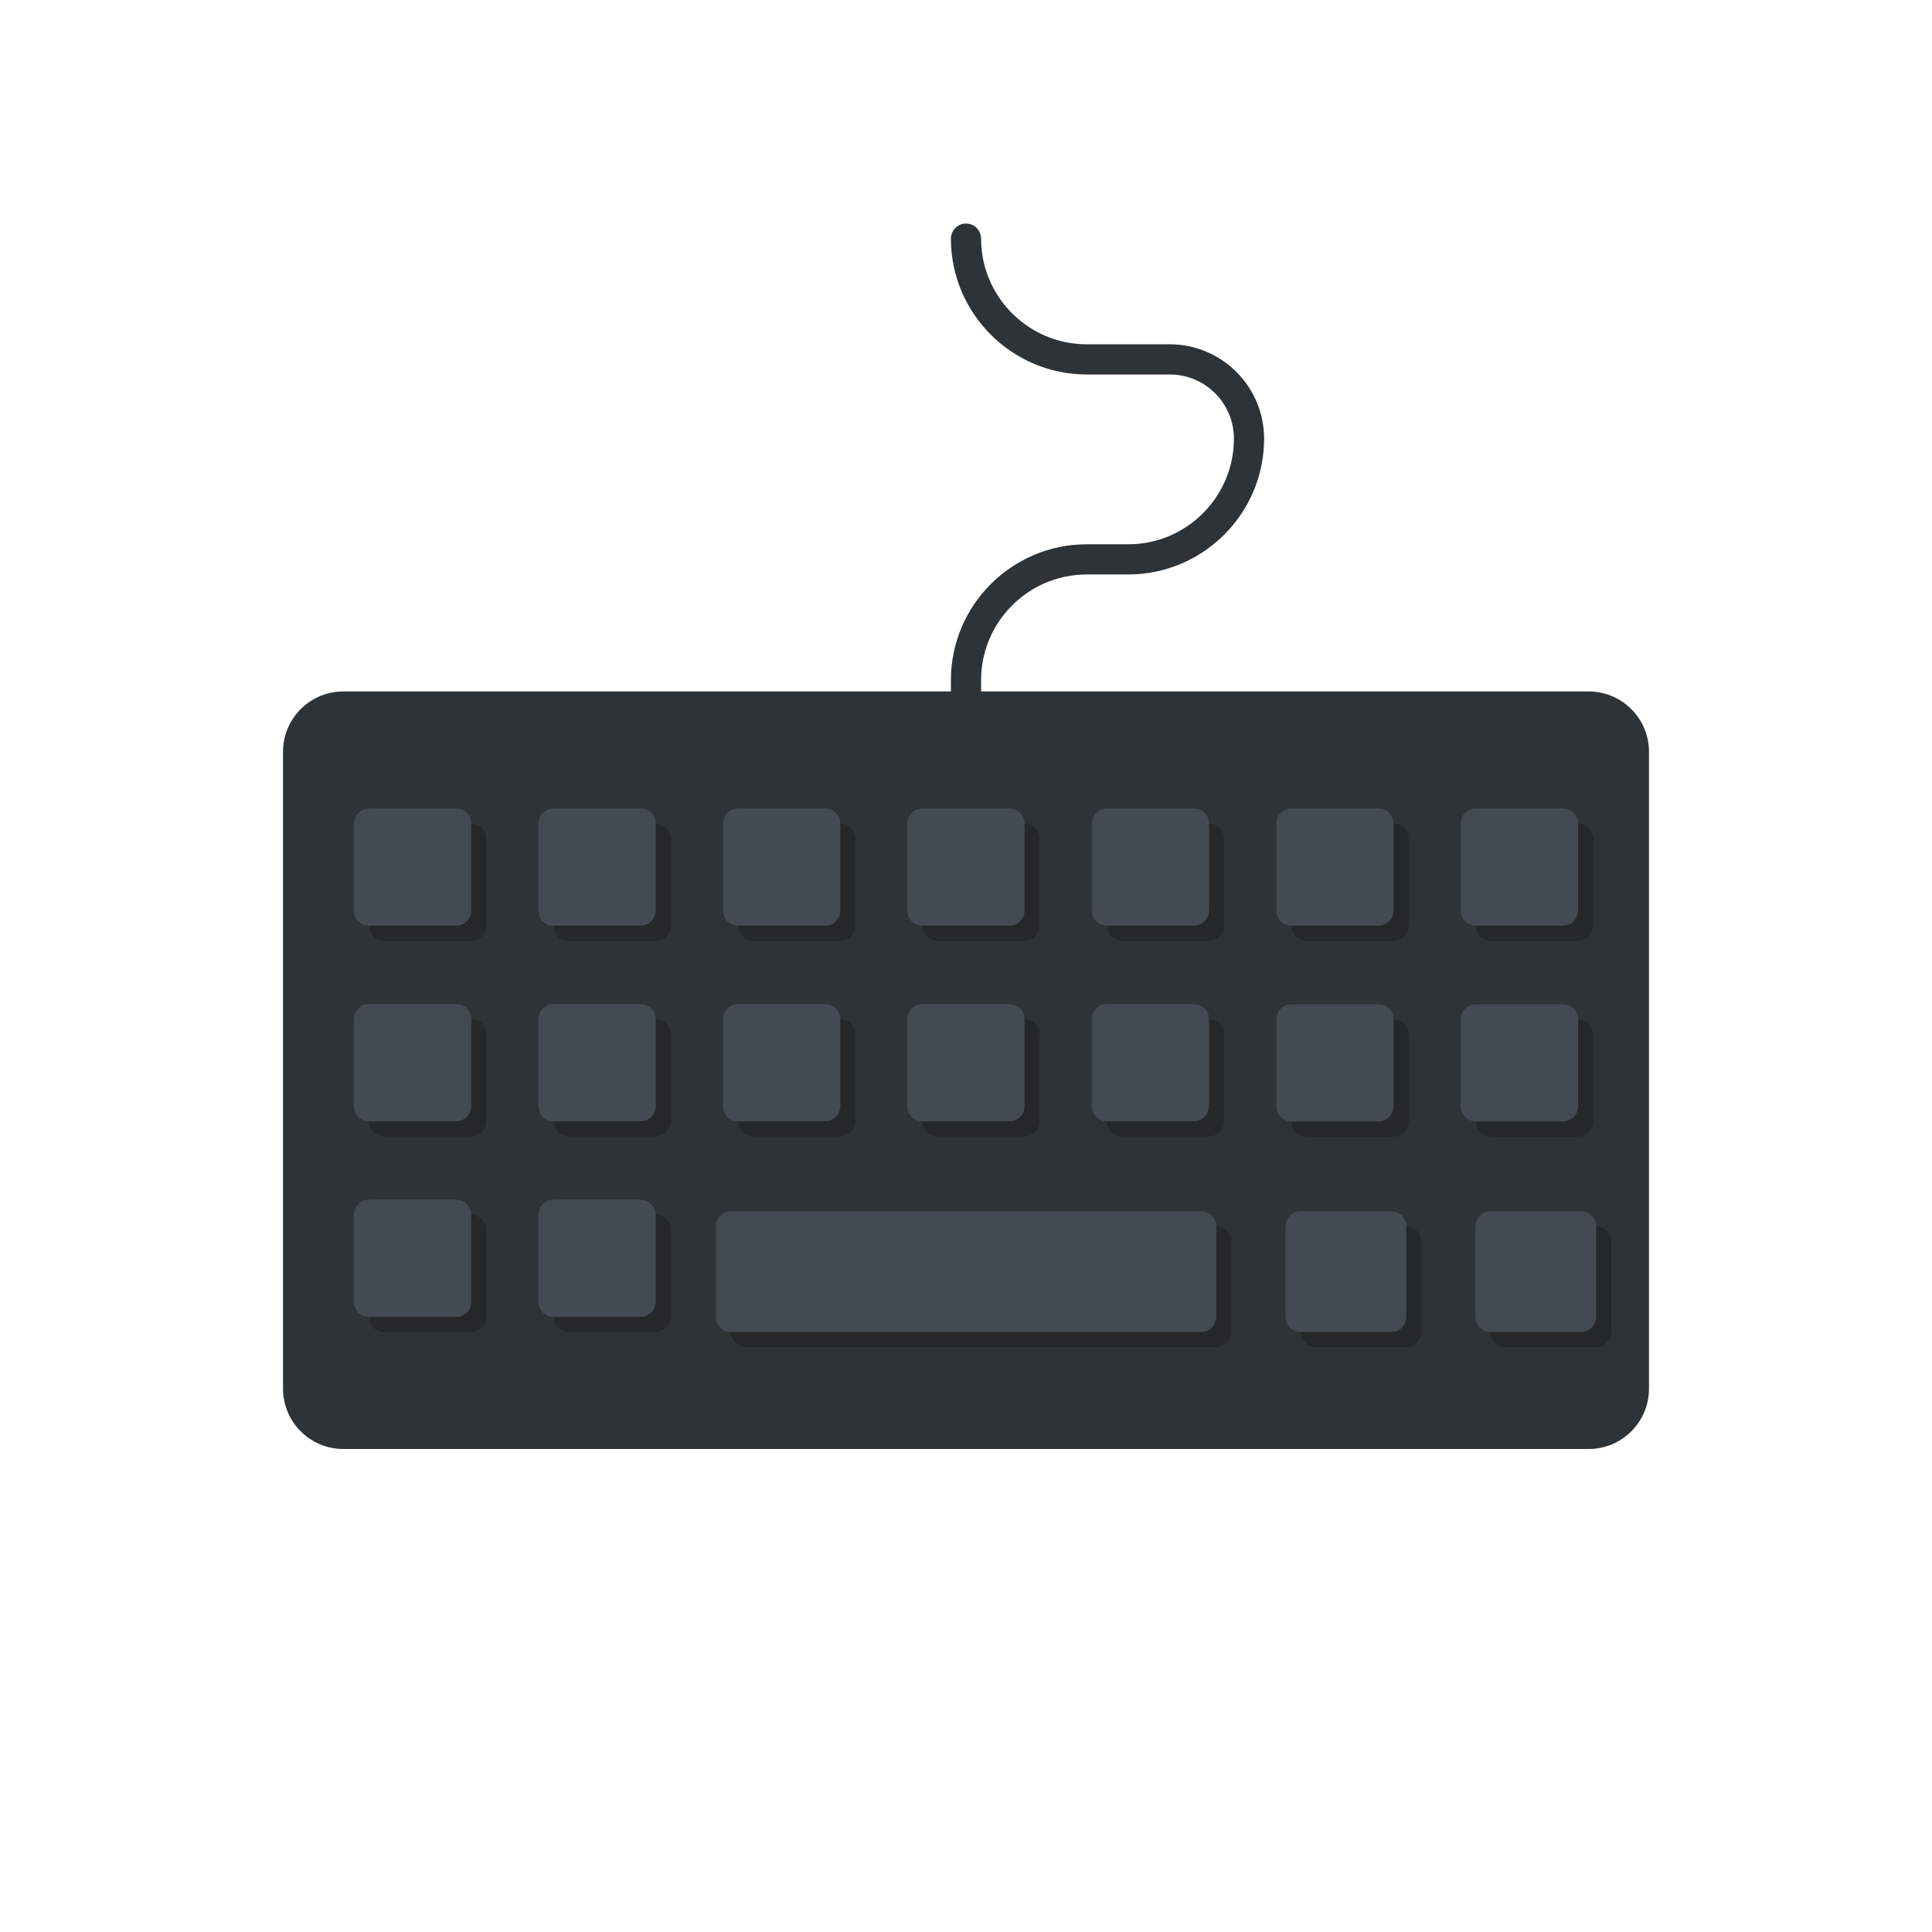 <svg enable-background="new 0 0 128 128" height="512" viewBox="0 0 128 128" width="512" xmlns="http://www.w3.org/2000/svg"><g id="Layer_23"><path d="m83.75 29.06c0 4.96-4.04 9-9 9h-2.75c-3.86 0-7 3.14-7 7v1.75h-2v-1.75c0-4.96 4.04-9 9-9h2.75c3.86 0 7-3.14 7-7 0-2.35-1.91-4.25-4.25-4.25h-5.5c-4.96 0-9-4.04-9-9 0-.55.45-1 1-1s1 .45 1 1c0 3.86 3.14 7 7 7h5.5c3.44 0 6.25 2.8 6.25 6.25z" fill="#2e3338"/><path d="m109.25 49.81v42.19c0 2.21-1.79 4-4 4h-82.5c-2.21 0-4-1.79-4-4v-42.19c0-2.21 1.79-4 4-4h82.5c2.21 0 4 1.79 4 4z" fill="#2e3338"/><g fill="#24282b"><path d="m68.88 55.56v5.77c0 .55-.45 1-1 1h-5.77c-.55 0-1-.45-1-1v-5.77c0-.55.45-1 1-1h5.77c.56 0 1 .45 1 1z"/><path d="m56.67 55.56v5.77c0 .55-.45 1-1 1h-5.77c-.55 0-1-.45-1-1v-5.77c0-.55.45-1 1-1h5.77c.55 0 1 .45 1 1z"/><path d="m44.44 55.56v5.77c0 .55-.45 1-1 1h-5.77c-.55 0-1-.45-1-1v-5.77c0-.55.45-1 1-1h5.77c.55 0 1 .45 1 1z"/><path d="m32.22 55.56v5.77c0 .55-.45 1-1 1h-5.77c-.55 0-1-.45-1-1v-5.77c0-.55.45-1 1-1h5.77c.56 0 1 .45 1 1z"/><path d="m81.1 55.56v5.77c0 .55-.45 1-1 1h-5.77c-.55 0-1-.45-1-1v-5.77c0-.55.45-1 1-1h5.77c.55 0 1 .45 1 1z"/><path d="m93.33 55.56v5.77c0 .55-.45 1-1 1h-5.77c-.55 0-1-.45-1-1v-5.77c0-.55.45-1 1-1h5.77c.55 0 1 .45 1 1z"/><path d="m105.55 55.56v5.77c0 .55-.45 1-1 1h-5.77c-.55 0-1-.45-1-1v-5.77c0-.55.45-1 1-1h5.77c.55 0 1 .45 1 1z"/><path d="m68.88 68.52v5.77c0 .55-.45 1-1 1h-5.77c-.55 0-1-.45-1-1v-5.77c0-.55.45-1 1-1h5.77c.56 0 1 .44 1 1z"/><path d="m56.67 68.52v5.77c0 .55-.45 1-1 1h-5.77c-.55 0-1-.45-1-1v-5.77c0-.55.45-1 1-1h5.77c.55 0 1 .44 1 1z"/><path d="m44.44 68.52v5.77c0 .55-.45 1-1 1h-5.77c-.55 0-1-.45-1-1v-5.77c0-.55.45-1 1-1h5.77c.55 0 1 .44 1 1z"/><path d="m32.22 68.52v5.77c0 .55-.45 1-1 1h-5.77c-.55 0-1-.45-1-1v-5.77c0-.55.45-1 1-1h5.77c.56 0 1 .44 1 1z"/><path d="m81.1 68.52v5.77c0 .55-.45 1-1 1h-5.77c-.55 0-1-.45-1-1v-5.77c0-.55.45-1 1-1h5.77c.55 0 1 .44 1 1z"/><path d="m93.33 68.53v5.77c0 .55-.45 1-1 1h-5.77c-.55 0-1-.45-1-1v-5.77c0-.55.45-1 1-1h5.77c.55 0 1 .44 1 1z"/><path d="m105.55 68.53v5.77c0 .55-.45 1-1 1h-5.77c-.55 0-1-.45-1-1v-5.77c0-.55.45-1 1-1h5.77c.55 0 1 .44 1 1z"/><path d="m81.58 82.25v6c0 .55-.45 1-1 1h-31.16c-.55 0-1-.45-1-1v-6c0-.55.45-1 1-1h31.16c.55 0 1 .45 1 1z"/><path d="m44.44 81.48v5.77c0 .55-.45 1-1 1h-5.77c-.55 0-1-.45-1-1v-5.77c0-.55.45-1 1-1h5.77c.55 0 1 .45 1 1z"/><path d="m32.22 81.48v5.77c0 .55-.45 1-1 1h-5.77c-.55 0-1-.45-1-1v-5.77c0-.55.45-1 1-1h5.77c.56 0 1 .45 1 1z"/><path d="m94.17 82.25v6c0 .55-.45 1-1 1h-6c-.55 0-1-.45-1-1v-6c0-.55.45-1 1-1h6c.55 0 1 .45 1 1z"/><path d="m106.75 82.25v6c0 .55-.45 1-1 1h-6c-.55 0-1-.45-1-1v-6c0-.55.45-1 1-1h6c.55 0 1 .45 1 1z"/></g><path d="m67.88 54.56v5.77c0 .55-.45 1-1 1h-5.77c-.55 0-1-.45-1-1v-5.77c0-.55.45-1 1-1h5.77c.56 0 1 .45 1 1z" fill="#434a51"/><path d="m55.67 54.56v5.77c0 .55-.45 1-1 1h-5.77c-.55 0-1-.45-1-1v-5.77c0-.55.45-1 1-1h5.77c.55 0 1 .45 1 1z" fill="#434a51"/><path d="m43.44 54.56v5.77c0 .55-.45 1-1 1h-5.77c-.55 0-1-.45-1-1v-5.77c0-.55.45-1 1-1h5.77c.55 0 1 .45 1 1z" fill="#434a51"/><path d="m31.22 54.56v5.77c0 .55-.45 1-1 1h-5.77c-.55 0-1-.45-1-1v-5.77c0-.55.45-1 1-1h5.77c.56 0 1 .45 1 1z" fill="#434a51"/><path d="m80.1 54.56v5.77c0 .55-.45 1-1 1h-5.77c-.55 0-1-.45-1-1v-5.77c0-.55.45-1 1-1h5.77c.55 0 1 .45 1 1z" fill="#434a51"/><path d="m92.33 54.56v5.77c0 .55-.45 1-1 1h-5.77c-.55 0-1-.45-1-1v-5.77c0-.55.45-1 1-1h5.77c.55 0 1 .45 1 1z" fill="#434a51"/><path d="m104.55 54.56v5.77c0 .55-.45 1-1 1h-5.77c-.55 0-1-.45-1-1v-5.77c0-.55.45-1 1-1h5.77c.55 0 1 .45 1 1z" fill="#434a51"/><path d="m67.88 67.52v5.77c0 .55-.45 1-1 1h-5.77c-.55 0-1-.45-1-1v-5.77c0-.55.45-1 1-1h5.77c.56 0 1 .44 1 1z" fill="#434a51"/><path d="m55.67 67.52v5.77c0 .55-.45 1-1 1h-5.77c-.55 0-1-.45-1-1v-5.77c0-.55.45-1 1-1h5.77c.55 0 1 .44 1 1z" fill="#434a51"/><path d="m43.44 67.52v5.77c0 .55-.45 1-1 1h-5.77c-.55 0-1-.45-1-1v-5.77c0-.55.45-1 1-1h5.77c.55 0 1 .44 1 1z" fill="#434a51"/><path d="m31.22 67.52v5.77c0 .55-.45 1-1 1h-5.77c-.55 0-1-.45-1-1v-5.77c0-.55.45-1 1-1h5.77c.56 0 1 .44 1 1z" fill="#434a51"/><path d="m80.1 67.52v5.77c0 .55-.45 1-1 1h-5.77c-.55 0-1-.45-1-1v-5.77c0-.55.45-1 1-1h5.77c.55 0 1 .44 1 1z" fill="#434a51"/><path d="m92.33 67.53v5.77c0 .55-.45 1-1 1h-5.77c-.55 0-1-.45-1-1v-5.77c0-.55.45-1 1-1h5.77c.55 0 1 .44 1 1z" fill="#434a51"/><path d="m104.55 67.53v5.77c0 .55-.45 1-1 1h-5.77c-.55 0-1-.45-1-1v-5.77c0-.55.45-1 1-1h5.77c.55 0 1 .44 1 1z" fill="#434a51"/><path d="m80.58 81.25v6c0 .55-.45 1-1 1h-31.16c-.55 0-1-.45-1-1v-6c0-.55.45-1 1-1h31.16c.55 0 1 .45 1 1z" fill="#434a51"/><path d="m43.44 80.48v5.77c0 .55-.45 1-1 1h-5.77c-.55 0-1-.45-1-1v-5.77c0-.55.45-1 1-1h5.77c.55 0 1 .45 1 1z" fill="#434a51"/><path d="m31.22 80.48v5.77c0 .55-.45 1-1 1h-5.77c-.55 0-1-.45-1-1v-5.77c0-.55.45-1 1-1h5.77c.56 0 1 .45 1 1z" fill="#434a51"/><path d="m93.17 81.25v6c0 .55-.45 1-1 1h-6c-.55 0-1-.45-1-1v-6c0-.55.45-1 1-1h6c.55 0 1 .45 1 1z" fill="#434a51"/><path d="m105.75 81.25v6c0 .55-.45 1-1 1h-6c-.55 0-1-.45-1-1v-6c0-.55.45-1 1-1h6c.55 0 1 .45 1 1z" fill="#434a51"/></g></svg>